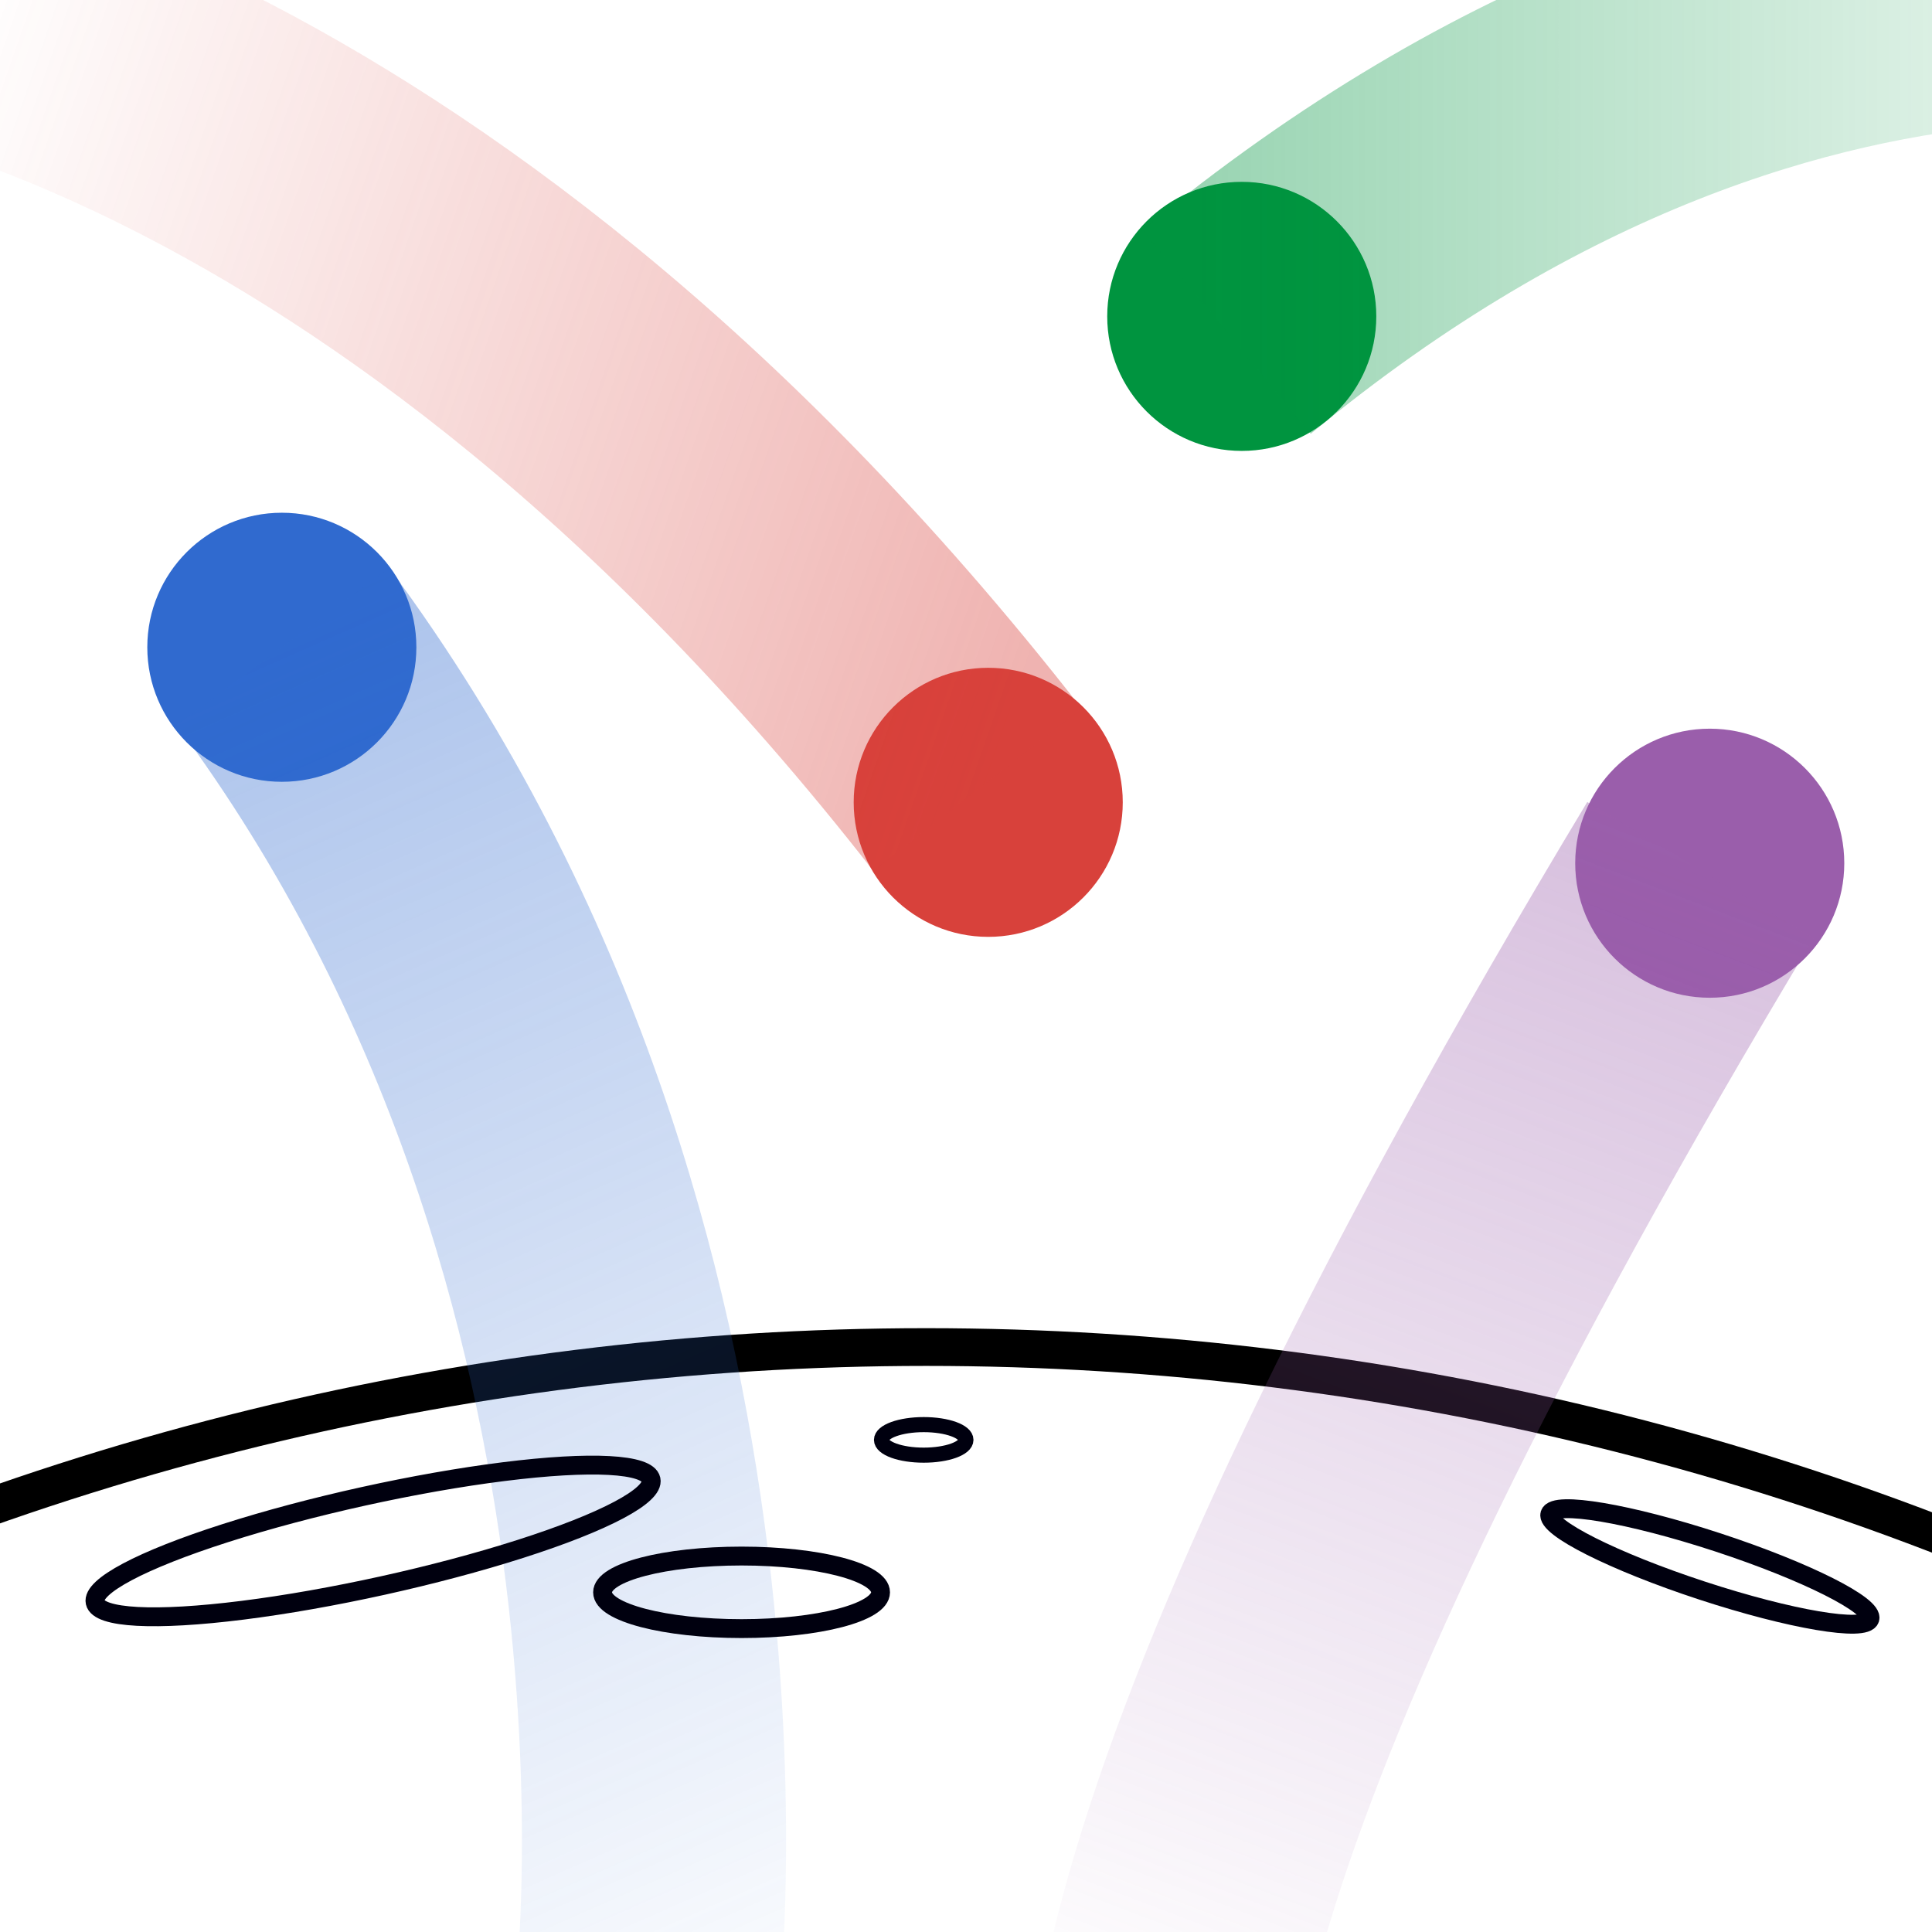 <?xml version="1.0" encoding="UTF-8" standalone="no"?>
<!-- Created with Inkscape (http://www.inkscape.org/) -->

<svg
   width="512"
   height="512"
   viewBox="0 0 512 512"
   version="1.1"
   id="svg5"
   xml:space="preserve"
   inkscape:version="1.2.2 (b0a8486541, 2022-12-01)"
   sodipodi:docname="exess_logo.svg"
   inkscape:export-filename="exess_logo.pdf"
   inkscape:export-xdpi="96"
   inkscape:export-ydpi="96"
   xmlns:inkscape="http://www.inkscape.org/namespaces/inkscape"
   xmlns:sodipodi="http://sodipodi.sourceforge.net/DTD/sodipodi-0.dtd"
   xmlns:xlink="http://www.w3.org/1999/xlink"
   xmlns="http://www.w3.org/2000/svg"
   xmlns:svg="http://www.w3.org/2000/svg"><sodipodi:namedview
     id="namedview7"
     pagecolor="#505050"
     bordercolor="#ffffff"
     borderopacity="1"
     inkscape:showpageshadow="0"
     inkscape:pageopacity="0"
     inkscape:pagecheckerboard="1"
     inkscape:deskcolor="#505050"
     inkscape:document-units="px"
     showgrid="false"
     inkscape:zoom="2.28125"
     inkscape:cx="256"
     inkscape:cy="277.91781"
     inkscape:window-width="2496"
     inkscape:window-height="1371"
     inkscape:window-x="1984"
     inkscape:window-y="32"
     inkscape:window-maximized="1"
     inkscape:current-layer="layer1" /><defs
     id="defs2"><linearGradient
       id="linearGradient3570"
       inkscape:swatch="solid"><stop
         style="stop-color:#ff0000;stop-opacity:1;"
         offset="0"
         id="stop3568" /></linearGradient><linearGradient
       inkscape:collect="always"
       id="linearGradient10045"><stop
         style="stop-color:#9a5eab;stop-opacity:0;"
         offset="0"
         id="stop10043" /><stop
         style="stop-color:#9a5eab;stop-opacity:0.4;"
         offset="1"
         id="stop10041" /></linearGradient><linearGradient
       inkscape:collect="always"
       id="linearGradient10037"><stop
         style="stop-color:#306acf;stop-opacity:0.4;"
         offset="0"
         id="stop10033" /><stop
         style="stop-color:#306acf;stop-opacity:0;"
         offset="1"
         id="stop10035" /></linearGradient><linearGradient
       inkscape:collect="always"
       id="linearGradient7363"><stop
         style="stop-color:#d8413b;stop-opacity:0;"
         offset="0"
         id="stop7361" /><stop
         style="stop-color:#d8413b;stop-opacity:0.4;"
         offset="1"
         id="stop7359" /></linearGradient><linearGradient
       inkscape:collect="always"
       id="linearGradient7299"><stop
         style="stop-color:#00943f;stop-opacity:0.4;"
         offset="0"
         id="stop7295" /><stop
         style="stop-color:#00943f;stop-opacity:0;"
         offset="1"
         id="stop7297" /></linearGradient><linearGradient
       inkscape:collect="always"
       xlink:href="#linearGradient7299"
       id="linearGradient7301"
       x1="314.196"
       y1="36.545"
       x2="622.102"
       y2="36.545"
       gradientUnits="userSpaceOnUse"
       gradientTransform="translate(0.672,4.189)" /><linearGradient
       inkscape:collect="always"
       xlink:href="#linearGradient7363"
       id="linearGradient7365"
       x1="-39.771"
       y1="112.767"
       x2="267.539"
       y2="219.334"
       gradientUnits="userSpaceOnUse"
       gradientTransform="translate(-4.906,-12.577)" /><linearGradient
       inkscape:collect="always"
       xlink:href="#linearGradient10037"
       id="linearGradient10039"
       x1="-28.052"
       y1="287.909"
       x2="384.976"
       y2="286.869"
       gradientUnits="userSpaceOnUse"
       gradientTransform="rotate(66.327,120.791,305.964)" /><linearGradient
       inkscape:collect="always"
       xlink:href="#linearGradient10045"
       id="linearGradient10047"
       x1="154.076"
       y1="415.006"
       x2="504.561"
       y2="334.128"
       gradientUnits="userSpaceOnUse"
       gradientTransform="rotate(-56.146,366.742,329.597)" /></defs><g
     inkscape:label="Layer 1"
     inkscape:groupmode="layer"
     id="layer1"
     style="display:inline"><ellipse
       style="fill:none;stroke:#000000;stroke-width:10;stroke-dasharray:none;stroke-opacity:1"
       id="path1248"
       cx="245.481"
       cy="1039.85"
       rx="715.488"
       ry="682.869" /><circle
       style="fill:#9a5eab;fill-opacity:1;stroke:none;stroke-width:6.573;stroke-dasharray:none;stroke-opacity:1"
       id="path3434"
       cx="453.101"
       cy="228.76"
       r="35.653" /><circle
       style="fill:#306acf;fill-opacity:1;stroke:none;stroke-width:6.573;stroke-dasharray:none;stroke-opacity:1"
       id="path3434-3"
       cx="74.689"
       cy="171.533"
       r="35.653" /><circle
       style="fill:#d8413b;fill-opacity:1;stroke:none;stroke-width:6.573;stroke-dasharray:none;stroke-opacity:1"
       id="path3434-6"
       cx="261.889"
       cy="212.625"
       r="35.653" /><circle
       style="fill:#00943f;fill-opacity:1;stroke:none;stroke-width:6.573;stroke-dasharray:none;stroke-opacity:1"
       id="path3434-7"
       cx="329.079"
       cy="83.842"
       r="35.653" /><path
       style="fill:none;fill-opacity:0.197;stroke:url(#linearGradient7301);stroke-width:70;stroke-dasharray:none;stroke-opacity:1"
       d="M 325.062,87.972 C 481.868,-41.645 617.522,5.492 617.522,5.492"
       id="path5713" /><path
       style="fill:none;fill-opacity:0.197;stroke:url(#linearGradient10047);stroke-width:70;stroke-dasharray:none;stroke-opacity:1"
       d="m 450.632,230.582 c -286.749,476.451 -59.996,405.09 -42.665,355.243"
       id="path7219"
       sodipodi:nodetypes="cc" /><path
       style="fill:none;fill-opacity:0.197;stroke:url(#linearGradient7365);stroke-width:70;stroke-dasharray:none;stroke-opacity:1"
       d="M 259.051,209.294 C 105.648,12.626 -43.021,-2.841 -43.021,-2.841"
       id="path7303" /><path
       style="fill:none;fill-opacity:0.197;stroke:url(#linearGradient10039);stroke-width:70;stroke-dasharray:none;stroke-opacity:1"
       d="M 74.993,171.305 C 197.178,336.18 170.953,535.343 170.953,535.343"
       id="path7369"
       sodipodi:nodetypes="cc" /><ellipse
       style="opacity:1;fill:none;fill-opacity:1;stroke:#00000f;stroke-width:5;stroke-dasharray:none;stroke-opacity:1;paint-order:stroke fill markers"
       id="path6949"
       cx="8.487"
       cy="420.079"
       rx="75.439"
       ry="12.095"
       transform="rotate(-12.453)" /><ellipse
       style="opacity:1;fill:none;fill-opacity:1;stroke:#00000f;stroke-width:5;stroke-dasharray:none;stroke-opacity:1;paint-order:stroke fill markers"
       id="path6951"
       cx="559.958"
       cy="253.202"
       rx="44.62"
       ry="6.718"
       transform="rotate(18.162)" /><ellipse
       style="opacity:1;fill:none;fill-opacity:1;stroke:#00000f;stroke-width:5;stroke-dasharray:none;stroke-opacity:1;paint-order:stroke fill markers"
       id="path6957"
       cx="196.522"
       cy="421.983"
       rx="36.834"
       ry="9.614" /><ellipse
       style="opacity:1;fill:none;fill-opacity:1;stroke:#00000f;stroke-width:4;stroke-dasharray:none;stroke-opacity:1;paint-order:stroke fill markers"
       id="path6959"
       cx="244.793"
       cy="381.584"
       rx="11.189"
       ry="4.047" /></g></svg>
